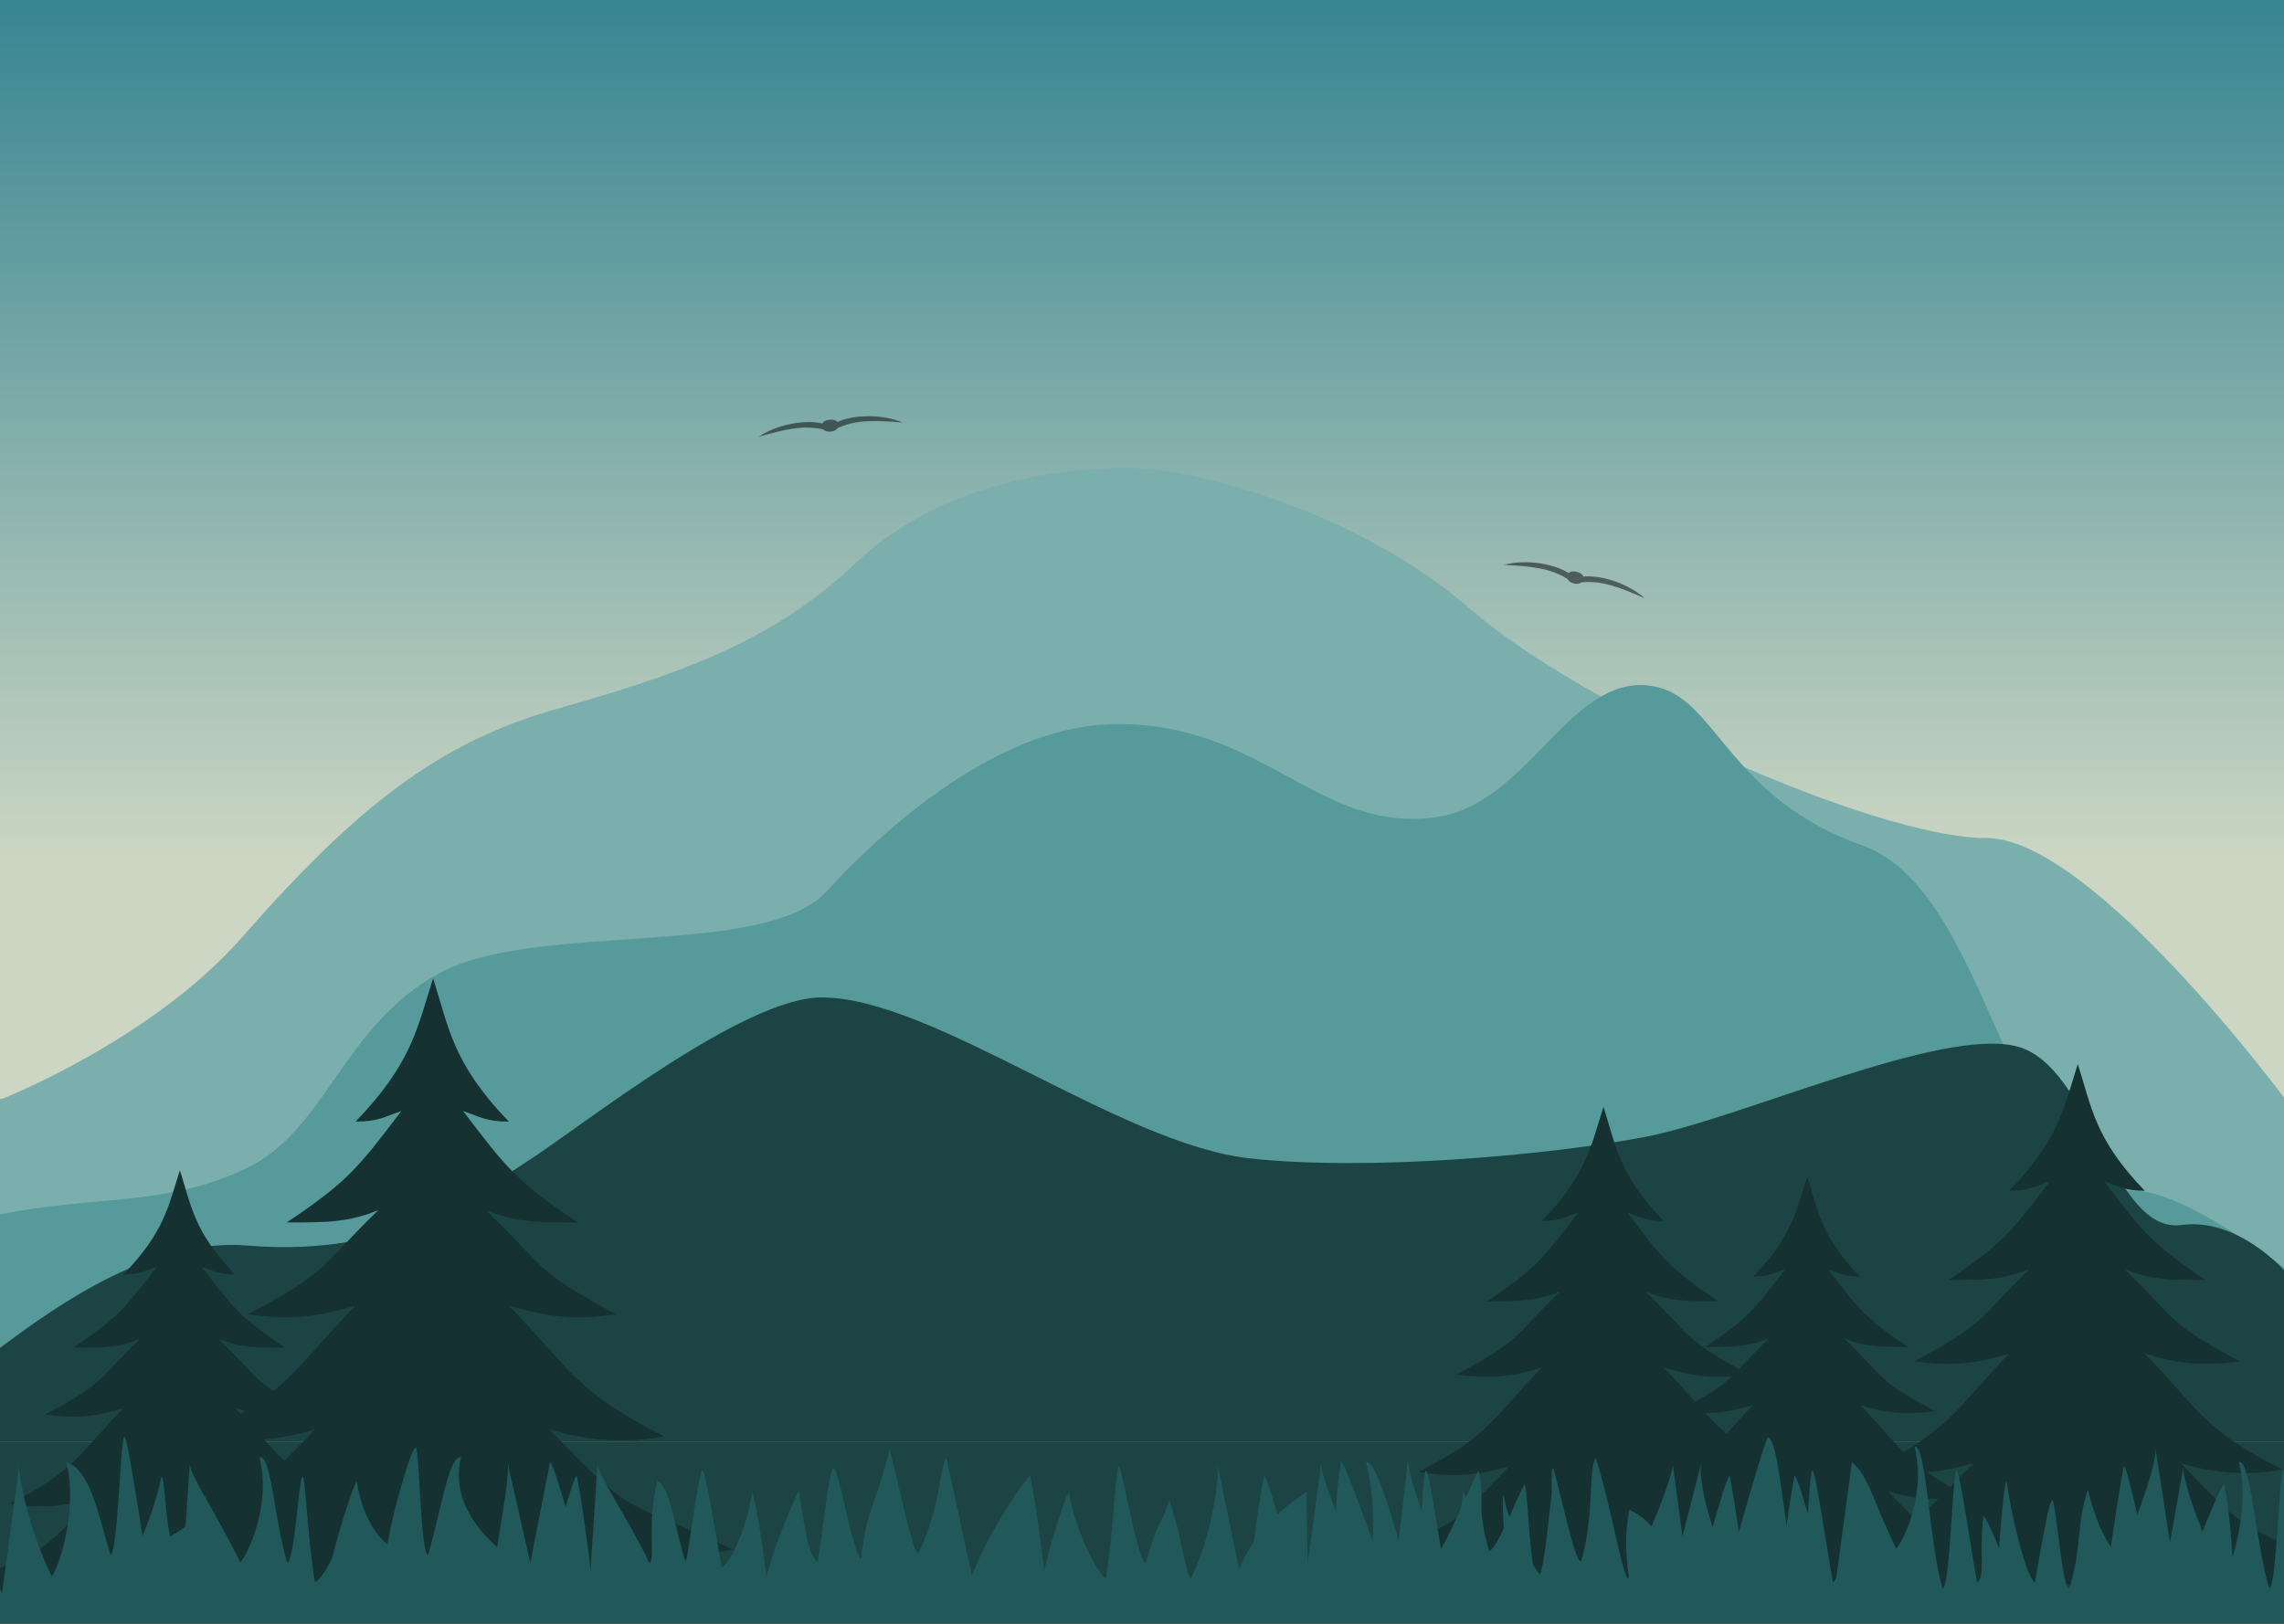 <svg width="1440" height="1024" viewBox="0 0 1440 1024" fill="none" xmlns="http://www.w3.org/2000/svg">
  <g clip-path="url(#clip0_166_48)">
    <rect width="1440" height="1024" fill="url(#paint0_linear_166_48)" />
    <path d="M153.106 590.526C95.466 656.426 0 693.5 0 693.5H1441C1441 693.5 1318.97 528.5 1252.5 528.5C1181.5 528.5 997.285 445.275 927.644 384.587C855.537 321.75 752 295 710.5 295C669 295 593.037 304.011 539 355.5C484.962 406.989 421.55 426.906 349.5 447.5C277.45 468.094 225.156 508.151 153.106 590.526Z" fill="#7BAFAD" />
    <path d="M0 693H1440V909H0V693Z" fill="#7BAFAD" />
    <path d="M155.5 736.691C105 761.031 59 753.657 0 765.851V909H1440V799.252C1440 799.252 1376.71 751.006 1346.5 751.006C1264.5 751.006 1256.5 562.261 1174 533.101C1091.5 503.941 1082.5 442.687 1045.5 433.427C991.78 419.982 965.638 505.752 907 515.075C831.073 527.145 796 453.506 699.5 456.755C636.5 458.875 570.185 508.77 521 562.261C482 604.676 337.5 580.817 277 613.689C215.904 646.884 206 712.351 155.5 736.691Z" fill="#569A9B" />
    <path d="M156.5 785.5C97 780.542 39.5 820.5 0 850V909H1440V801C1440 801 1410.7 767.7 1375.5 772.5C1331.5 778.5 1318.5 672.5 1272 660C1224.19 647.147 1097.5 705.5 1037 717C976.5 728.501 863 738.682 788 730.5C706 721.554 588.283 629 518 629C468.5 629 366.5 710.5 333 732C299.5 753.5 248.5 793.167 156.5 785.5Z" fill="#1C4444" />
    <path d="M0 909H1440V1024H0V909Z" fill="#1C4444" />
    <path d="M28.419 892.094C47.035 894.527 59.176 893.716 77.792 888.039C48.654 918.047 47.845 926.968 6.566 948.055C26.801 952.11 46.226 948.866 59.176 944.811C17.897 987.795 27.61 974.819 -25 999.96C13.85 1005.64 6.566 1013.75 46.226 1008.07H179.774C219.434 1013.75 212.15 1005.64 251 999.96C198.39 974.819 208.103 987.795 166.824 944.811C179.774 948.866 199.199 952.11 219.434 948.055C178.155 926.968 177.346 918.047 148.208 888.039C166.824 893.716 178.965 894.527 197.581 892.094C159.323 871.479 166.758 872.439 137.686 844.244C151.446 849.921 161.158 849.921 179.774 849.921C151.93 831.25 147.268 825.221 127.164 798.827C134.449 801.26 137.686 803.693 148.208 803.693C122.308 776.929 120.689 760.709 113.405 738C106.12 760.709 103.692 776.929 77.792 803.693C88.314 803.693 91.551 801.26 98.836 798.827C78.732 825.221 74.07 831.25 46.226 849.921C64.842 849.921 74.554 849.921 88.314 844.244C59.242 872.439 66.677 871.479 28.419 892.094Z" fill="#153132" />
    <path d="M156.355 828.88C181.918 832.225 198.589 831.11 224.152 823.304C184.141 864.565 183.029 876.832 126.346 905.826C154.132 911.401 180.806 906.941 198.589 901.365C141.906 960.468 155.243 942.626 83 977.196C136.349 985.002 126.346 996.153 180.806 988.347H364.194C418.654 996.153 408.651 985.002 462 977.196C389.757 942.626 403.094 960.468 346.411 901.365C364.194 906.941 390.868 911.401 418.654 905.826C361.971 876.832 360.859 864.565 320.848 823.304C346.411 831.11 363.082 832.225 388.645 828.88C336.111 800.534 346.32 801.854 306.399 763.086C325.293 770.892 338.631 770.892 364.194 770.892C325.959 745.218 319.557 736.929 291.95 700.637C301.953 703.982 306.399 707.328 320.848 707.328C285.282 670.528 283.059 648.224 273.056 617C263.053 648.224 259.718 670.528 224.152 707.328C238.601 707.328 243.047 703.982 253.05 700.637C225.443 736.929 219.041 745.218 180.806 770.892C206.369 770.892 219.707 770.892 238.601 763.086C198.68 801.854 208.889 800.534 156.355 828.88Z" fill="#153132" />
    <path d="M1206.84 858.519C1229.43 861.48 1244.17 860.493 1266.77 853.585C1231.4 890.101 1230.42 900.958 1180.31 926.618C1204.87 931.553 1228.45 927.605 1244.17 922.671C1194.07 974.979 1205.86 959.188 1142 989.783C1189.16 996.691 1180.31 1006.56 1228.45 999.652H1390.55C1438.69 1006.56 1429.84 996.691 1477 989.783C1413.14 959.188 1424.93 974.979 1374.83 922.671C1390.55 927.605 1414.13 931.553 1438.69 926.618C1388.58 900.958 1387.6 890.101 1352.23 853.585C1374.83 860.493 1389.57 861.48 1412.16 858.519C1365.73 833.433 1374.75 834.601 1339.46 800.29C1356.16 807.198 1367.95 807.198 1390.55 807.198C1356.75 784.476 1351.09 777.141 1326.69 745.021C1335.53 747.982 1339.46 750.942 1352.23 750.942C1320.8 718.373 1318.83 698.634 1309.99 671C1301.15 698.634 1298.2 718.373 1266.77 750.942C1279.54 750.942 1283.47 747.982 1292.31 745.021C1267.91 777.141 1262.25 784.476 1228.45 807.198C1251.05 807.198 1262.84 807.198 1279.54 800.29C1244.25 834.601 1253.27 833.433 1206.84 858.519Z" fill="#153132" />
    <path d="M1058.1 889.863C1075.9 892.197 1087.52 891.419 1105.32 885.972C1077.45 914.766 1076.68 923.326 1037.19 943.56C1056.55 947.451 1075.13 944.338 1087.52 940.447C1048.03 981.693 1057.32 969.242 1007 993.366C1044.16 998.814 1037.19 1006.6 1075.13 1001.15H1202.87C1240.81 1006.6 1233.84 998.814 1271 993.366C1220.68 969.242 1229.97 981.693 1190.48 940.447C1202.87 944.338 1221.45 947.451 1240.81 943.56C1201.32 923.326 1200.55 914.766 1172.68 885.972C1190.48 891.419 1202.1 892.197 1219.9 889.863C1183.31 870.081 1190.42 871.002 1162.61 843.947C1175.77 849.395 1185.06 849.395 1202.87 849.395C1176.24 831.478 1171.78 825.694 1152.55 800.367C1159.52 802.701 1162.61 805.036 1172.68 805.036C1147.9 779.355 1146.35 763.79 1139.39 742C1132.42 763.79 1130.1 779.355 1105.32 805.036C1115.39 805.036 1118.48 802.701 1125.45 800.367C1106.22 825.694 1101.76 831.478 1075.13 849.395C1092.94 849.395 1102.23 849.395 1115.39 843.947C1087.58 871.002 1094.69 870.081 1058.1 889.863Z" fill="#153132" />
    <path d="M918.258 866.824C938.56 869.49 951.801 868.601 972.103 862.381C940.326 895.258 939.443 905.032 894.425 928.134C916.493 932.576 937.677 929.022 951.801 924.58C906.783 971.673 917.375 957.456 860 985.001C902.369 991.221 894.425 1000.11 937.677 993.886H1083.32C1126.57 1000.11 1118.63 991.221 1161 985.001C1103.62 957.456 1114.22 971.673 1069.2 924.58C1083.32 929.022 1104.51 932.576 1126.57 928.134C1081.56 905.032 1080.67 895.258 1048.9 862.381C1069.2 868.601 1082.44 869.49 1102.74 866.824C1061.02 844.238 1069.13 845.29 1037.42 814.4C1052.43 820.62 1063.02 820.62 1083.32 820.62C1052.96 800.163 1047.87 793.559 1025.95 764.641C1033.89 767.307 1037.42 769.972 1048.9 769.972C1020.65 740.65 1018.89 722.879 1010.94 698C1003 722.879 1000.35 740.65 972.103 769.972C983.578 769.972 987.109 767.307 995.053 764.641C973.128 793.559 968.043 800.163 937.677 820.62C957.979 820.62 968.572 820.62 983.578 814.4C951.873 845.29 959.981 844.238 918.258 866.824Z" fill="#153132" />
    <path d="M202.729 1023.55C202.729 995.517 222.796 935.932 224.961 934.087C228.099 956.386 238.647 970.029 244.294 973.72C249.001 946.807 260.295 910.976 262.177 912.821C264.531 915.128 265.204 980.486 269.91 980.486C278.539 950.498 283.163 917.259 290.693 919.104C282.849 949.861 309.644 971.962 313.41 975.653C318.257 945.685 321.054 929.563 320.082 922.755L319.693 921.037C319.859 921.526 319.988 922.097 320.082 922.755L338.704 1004.94C351.254 973.417 360.292 933.169 363.675 930.51C369.951 963.574 372.858 997.934 376.956 1023.55H202.729Z" fill="#21585A" />
    <path d="M503.839 940.371C501.674 942.216 478.223 995.518 478.223 1023.55H662.852C658.754 997.934 655.847 963.574 649.571 930.511C646.188 933.169 625.299 962.011 612.748 993.536L596.637 919.104C591.804 927.321 593.658 949.246 578.754 980.003C574.989 976.312 568.604 944.72 560.871 913.788C553.621 944.72 545.888 952.599 542.988 982.613C538.282 982.613 528.343 924.061 525.589 925.871C522.205 928.094 520.145 957.924 515.439 984.836C509.791 981.145 506.977 962.669 503.839 940.371Z" fill="#21585A" />
    <path d="M653.669 1023.55C653.669 995.518 671.804 942.699 673.969 940.854C677.107 963.153 691.521 991.827 697.169 995.518C701.875 968.605 702.485 933.604 705.385 924.421C706.377 921.279 717.595 985.803 722.301 985.803C730.93 955.815 731.001 964.537 737.284 946.17C745.984 971.787 747.052 991.827 750.817 995.518C764.794 966.674 768.664 932.188 767.539 923.443L767.25 922.052C767.368 922.397 767.464 922.863 767.539 923.443L781.267 989.669C793.817 958.144 820.416 943.512 823.799 940.854C823.799 971.787 824.283 997.934 828.381 1023.55H653.669Z" fill="#21585A" />
    <path d="M950.913 1023.55C950.913 995.518 945.848 944.632 948.013 942.787C951.151 965.086 969.915 994.243 975.563 997.934C980.269 971.022 977.063 924.025 978.946 925.871C981.299 928.178 992.122 984.836 996.829 984.836C1005.46 954.848 1001.18 928.336 1006.01 919.104C1015.2 947.62 1022.55 991.827 1026.31 995.518C1040.4 966.437 1054.69 931.621 1054.62 923.233L1054.46 922.052C1054.56 922.354 1054.61 922.75 1054.62 923.233L1065.62 1004.94C1078.17 973.417 1087.21 933.169 1090.59 930.511C1096.87 963.574 1099.78 997.934 1103.87 1023.55H950.913Z" fill="#21585A" />
    <path d="M1258.31 1023.55C1258.31 995.518 1262.91 935.933 1265.07 934.087C1268.21 956.386 1277.31 994.243 1282.96 997.934C1287.66 971.022 1292.19 944.325 1294.07 946.17C1296.43 948.477 1300 1001.8 1304.71 1001.8C1313.33 971.813 1308.57 963.522 1316.31 939.404C1323.97 969.55 1332.22 977.627 1336.03 981.359L1336.12 981.453C1350.03 952.748 1359.4 922.245 1359.06 913.802L1358.84 912.338C1358.96 912.707 1359.04 913.198 1359.06 913.802L1373.02 1004.94C1385.57 973.417 1398.95 938.679 1402.34 936.021C1408.61 969.084 1407.17 997.934 1411.27 1023.55H1258.31Z" fill="#21585A" />
    <path d="M223.259 1023.55C223.259 995.518 219.393 957.199 217.228 955.353C214.09 977.652 204.258 994.243 198.61 997.934C193.903 971.022 192.528 929.342 190.645 931.187C188.292 933.494 185.685 985.32 180.979 985.32C172.35 955.332 171.11 917.259 163.579 919.104C171.423 949.861 155.261 981.629 151.496 985.32C137.639 956.723 120.45 931.397 119.616 923.53L119.716 922.052C119.584 922.441 119.553 922.936 119.616 923.53L114.764 995.469C102.213 963.944 105.097 933.846 101.714 931.187C95.439 964.251 74.396 997.934 70.298 1023.55H223.259Z" fill="#21585A" />
    <path d="M484.99 1023.55C484.99 995.517 476.29 943.182 474.125 941.337C470.987 963.636 460.671 985.012 455.023 988.703C450.317 961.791 444.571 925.524 442.688 927.369C440.335 929.676 434.724 974.686 432.307 985.803C423.679 955.815 422.641 938.921 414.424 933.604C407.658 961.589 413.356 982.112 409.591 985.803C395.688 957.112 377.59 931.292 376.749 923.459L376.844 922.052C376.718 922.424 376.689 922.895 376.749 923.459L371.892 995.469C359.341 963.944 350.142 924.711 346.759 922.052C340.484 955.116 331.524 997.934 327.426 1023.55H484.99Z" fill="#21585A" />
    <path d="M936.645 1023.55C936.645 995.517 924.691 942.352 922.525 940.507C919.388 962.805 917.643 994.243 911.995 997.934C907.289 971.022 900.828 925.524 898.946 927.369C896.592 929.676 894.952 1001.8 890.246 1001.8C881.617 971.813 868.777 920.207 861.246 922.052C869.091 952.809 865.012 991.827 861.246 995.517C847.155 966.437 832.867 931.621 832.942 923.233L833.102 922.052C832.999 922.354 832.947 922.75 832.942 923.233L821.936 1004.94C809.385 973.417 800.348 933.169 796.964 930.511C790.689 963.574 787.781 997.934 783.683 1023.55H936.645Z" fill="#21585A" />
    <path d="M992.71 1023.55C992.71 995.518 980.756 942.352 978.591 940.507C975.453 962.805 973.709 994.243 968.061 997.934C963.354 971.022 962.946 934.658 961.063 936.504C958.71 938.811 943.537 978.07 938.83 978.07C930.201 948.082 936.897 946.702 932.064 927.369C921.914 948.635 911.179 974.379 907.414 978.07C894.307 951.021 887.845 928.73 887.758 919.983L888.081 917.171C887.854 917.838 887.746 918.783 887.758 919.983L878.001 1004.94C865.451 973.417 848.932 924.179 845.549 921.521C839.273 954.584 843.847 997.934 839.749 1023.55H992.71Z" fill="#21585A" />
    <path d="M1180.24 1023.55C1180.24 995.518 1168.29 942.352 1166.12 940.507C1162.98 962.805 1161.24 994.243 1155.59 997.934C1150.88 971.022 1144.42 925.524 1142.54 927.369C1140.19 929.676 1138.55 1001.8 1133.84 1001.8C1125.21 971.813 1121.81 904.692 1114.28 906.538C1103.9 935.972 1092.91 982.112 1089.14 985.803C1074.88 956.362 1071.14 929.944 1072.5 922.882L1072.71 922.052C1072.63 922.289 1072.56 922.566 1072.5 922.882L1055.79 988.22C1043.24 956.694 1030.66 954.629 1027.28 951.97C1021 985.034 1031.38 997.934 1027.28 1023.55H1180.24Z" fill="#21585A" />
    <path d="M1250.57 955.837C1252.74 957.682 1271.1 995.518 1271.1 1023.55H1118.14C1122.24 997.934 1125.15 963.574 1131.42 930.511C1134.81 933.169 1143.85 973.417 1156.4 1004.94L1167.56 922.052C1178.08 930.511 1180.57 945.863 1195.47 976.62C1199.24 972.929 1214.92 943.095 1207.07 912.338C1214.6 910.492 1216.08 971.813 1224.71 1001.8C1229.41 1001.8 1231.05 929.676 1233.41 927.369C1235.29 925.524 1241.75 971.022 1246.45 997.934C1252.1 994.243 1247.44 978.136 1250.57 955.837Z" fill="#21585A" />
    <path d="M1477 1023.55C1477 995.518 1465.05 942.352 1462.88 940.507C1459.74 962.805 1458 994.243 1452.35 997.934C1447.64 971.022 1441.18 925.524 1439.3 927.369C1436.95 929.676 1435.31 1001.8 1430.6 1001.8C1421.97 971.813 1419.05 920.159 1411.52 922.004C1419.36 952.761 1405.37 991.827 1401.6 995.518C1387.41 966.224 1375.97 933.259 1376.54 925.406L1376.72 924.421C1376.63 924.684 1376.57 925.014 1376.54 925.406L1362.29 1004.94C1349.74 973.417 1342.41 927.079 1339.02 924.421C1332.75 957.484 1328.14 997.934 1324.04 1023.55H1477Z" fill="#21585A" />
    <path d="M115.962 1023.55C115.962 995.517 131.912 944.149 129.747 942.304C126.609 964.603 96.96 972.929 91.312 976.62C86.606 949.707 80.145 904.209 78.262 906.054C75.909 908.361 74.269 980.486 69.562 980.486C60.934 950.498 56.282 926.837 41.782 922.052C49.626 952.809 36.364 990.328 32.599 994.019C19.006 965.968 11.855 933.826 12.13 924.189L12.418 922.052C12.253 922.539 12.157 923.259 12.13 924.189L1.253 1004.94C-11.298 973.417 -20.336 933.169 -23.719 930.51C-29.994 963.574 -32.902 997.934 -37 1023.55H115.962Z" fill="#21585A" />
    <path d="M569 266.392C556.729 261.273 539.22 261.135 527.937 266.087C526.874 264.882 525.558 264.438 523.039 264.689C520.52 264.94 519.317 265.636 518.514 267.027C506.475 264.401 489.338 267.995 478.32 275.437C495.642 270.566 506.197 267.99 518.886 270.762C520.912 272.355 522.525 272.286 523.785 272.16C525.044 272.034 526.639 271.783 528.31 269.822C540.202 264.598 551.057 265.038 569 266.392Z" fill="black" fill-opacity="0.5" />
    <path d="M1036.95 377.255C1027.02 368.406 1010.52 362.555 998.238 363.547C997.628 362.061 996.529 361.211 994.066 360.626C991.603 360.04 990.239 360.304 989.025 361.356C978.505 354.941 961.135 352.737 948.29 356.171C966.252 357.227 977.069 358.241 988.156 365.009C989.55 367.175 991.098 367.637 992.329 367.93C993.56 368.223 995.149 368.507 997.37 367.2C1010.32 366.148 1020.43 370.112 1036.95 377.255Z" fill="black" fill-opacity="0.5" />
  </g>
  <defs>
    <linearGradient id="paint0_linear_166_48" x1="720" y1="0" x2="720" y2="1024" gradientUnits="userSpaceOnUse">
      <stop stop-color="#378592" />
      <stop offset="0.531" stop-color="#CCD6C3" />
    </linearGradient>
    <clipPath id="clip0_166_48">
      <rect width="1440" height="1024" fill="white" />
    </clipPath>
  </defs>
</svg>